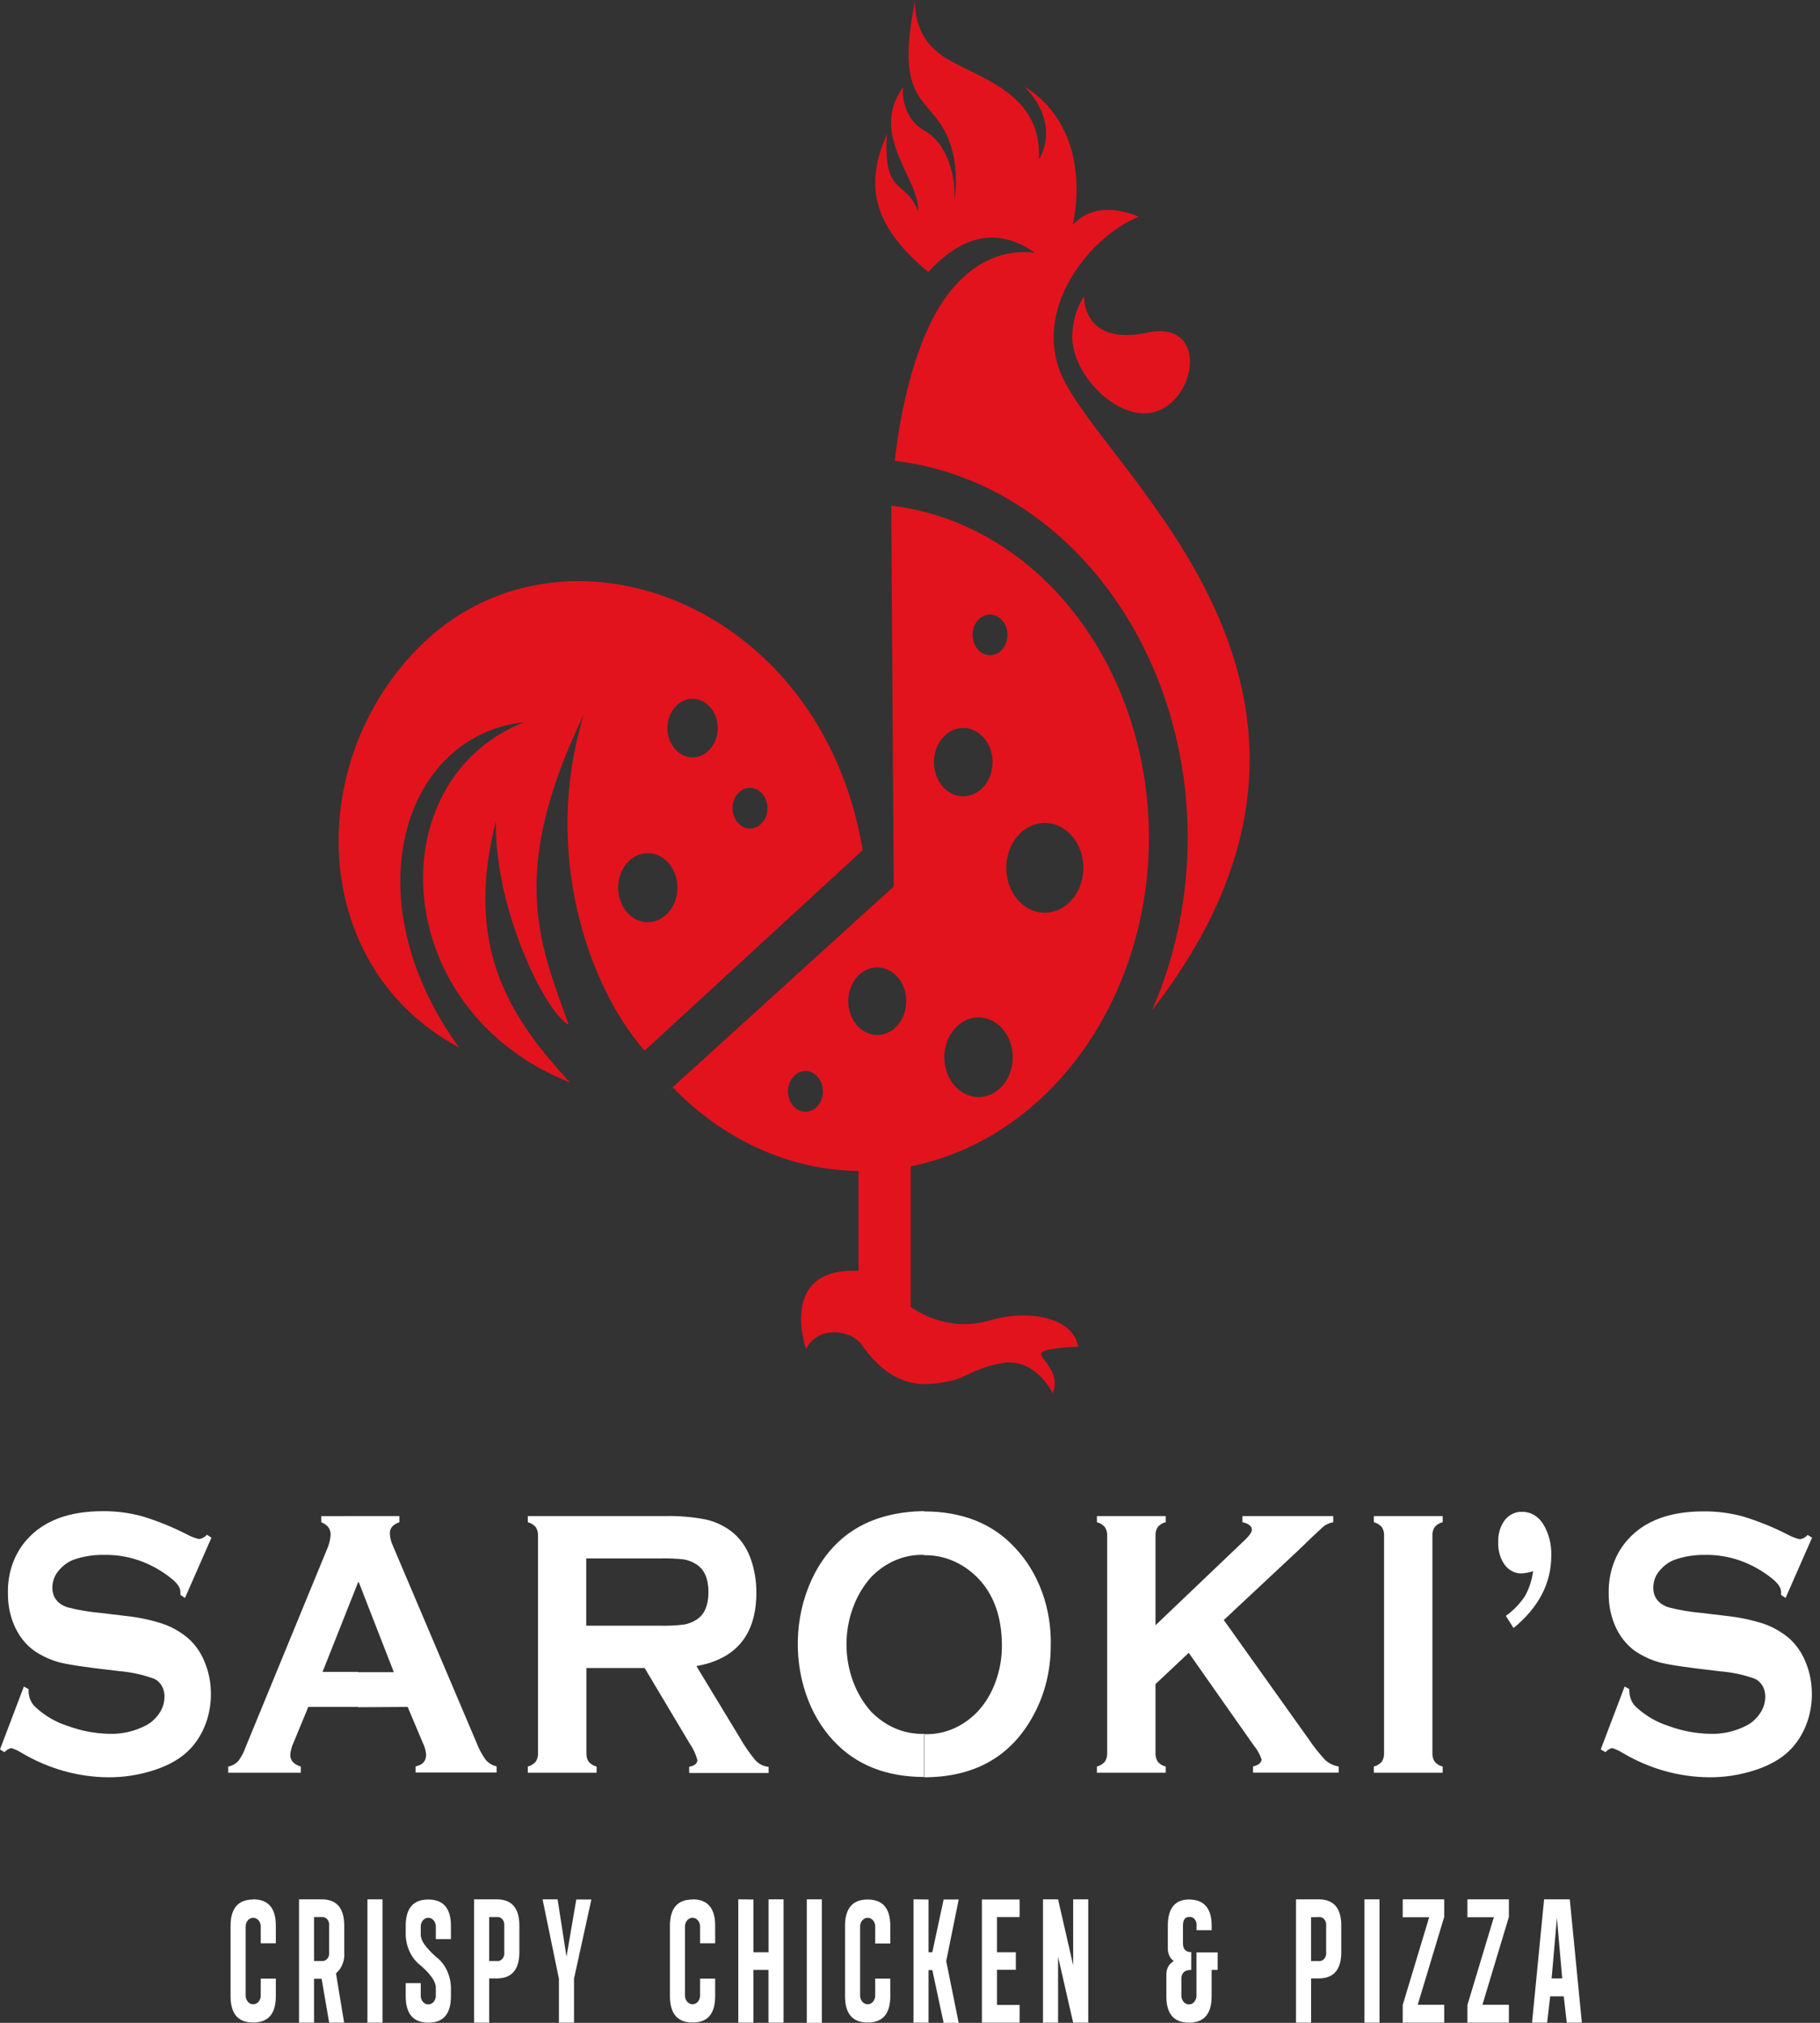 <svg width="108" height="120" viewBox="0 0 108 120" fill="none" xmlns="http://www.w3.org/2000/svg">
<rect x="0" y="0" width="108" height="120" fill="#333333" stroke="none"/>
<path fill-rule="evenodd" clip-rule="evenodd" d="M64.331 17.559C64.331 17.559 64.18 20.57 68.101 19.732C71.981 18.906 70.91 24.455 67.951 24.521C65.946 24.565 63.662 22.125 63.627 20.018C63.627 19.131 63.874 18.269 64.331 17.559ZM67.586 12.859C65.792 12.127 64.498 12.438 63.653 13.341C63.886 12.312 63.944 11.24 63.822 10.184C63.72 9.117 63.39 8.097 62.861 7.218C62.333 6.338 61.623 5.628 60.797 5.151C63.04 7.437 61.648 9.46 61.648 9.46C61.852 5.458 58.045 4.661 56.05 3.398C54.055 2.136 54.312 0 54.312 0C53.134 5.758 54.846 5.689 55.974 7.616C57.102 9.544 56.624 11.962 56.624 11.962C56.738 10.934 56.433 8.67 54.887 7.766C54.463 7.548 54.11 7.179 53.877 6.713C53.644 6.246 53.543 5.706 53.59 5.169C51.529 8.026 54.598 10.62 54.482 12.537C53.762 10.623 52.386 11.651 52.631 7.964C51.193 11.198 51.981 13.546 55.082 16.14C57.85 13.126 60.081 14.08 61.428 14.999C60.172 14.83 58.17 15.039 56.342 17.343C54.636 19.495 53.549 23.339 53.096 27.338C56.224 27.701 59.228 28.948 61.848 30.971C64.468 32.993 66.623 35.731 68.127 38.944C69.631 42.158 70.438 45.751 70.478 49.411C70.518 53.071 69.789 56.686 68.356 59.943C83.072 40.972 65.418 28.018 62.961 22.176C61.325 18.284 64.611 14.066 67.586 12.848V12.859ZM38.248 62.332C34.821 58.389 32.172 50.439 34.642 42.395C30.093 51.807 32.05 56.055 33.753 60.803C32.358 60.071 29.332 53.918 29.427 48.705C27.576 56.022 30.055 60.152 33.825 64.216C23.027 59.936 22.424 46.291 31.095 42.845C23.888 43.631 20.853 53.359 27.243 62.138C18.364 57.404 17.959 45.292 24.896 38.36C33.281 30.001 48.733 35.627 51.193 50.432L38.248 62.332ZM45.453 48.431C45.535 48.213 45.561 47.971 45.526 47.736C45.491 47.501 45.396 47.283 45.255 47.11C45.114 46.937 44.931 46.817 44.732 46.765C44.532 46.712 44.323 46.73 44.132 46.816C43.94 46.902 43.775 47.052 43.657 47.247C43.539 47.442 43.473 47.673 43.468 47.912C43.463 48.15 43.518 48.385 43.628 48.587C43.737 48.789 43.895 48.949 44.083 49.045C44.207 49.11 44.342 49.145 44.478 49.15C44.614 49.154 44.75 49.126 44.877 49.069C45.004 49.012 45.121 48.926 45.219 48.817C45.318 48.707 45.397 48.576 45.453 48.431ZM40.049 53.49C40.19 53.12 40.233 52.709 40.174 52.31C40.114 51.911 39.954 51.541 39.715 51.248C39.475 50.954 39.165 50.75 38.826 50.661C38.486 50.573 38.132 50.603 37.807 50.749C37.483 50.895 37.202 51.149 37.002 51.48C36.801 51.812 36.69 52.205 36.681 52.61C36.673 53.015 36.768 53.413 36.954 53.756C37.14 54.098 37.409 54.369 37.727 54.533C38.154 54.752 38.638 54.766 39.073 54.57C39.508 54.375 39.859 53.986 40.049 53.49ZM42.462 43.898C42.581 43.584 42.619 43.236 42.569 42.897C42.519 42.559 42.383 42.245 42.18 41.996C41.977 41.746 41.715 41.573 41.427 41.497C41.139 41.422 40.838 41.447 40.563 41.57C40.287 41.694 40.049 41.909 39.879 42.19C39.709 42.471 39.614 42.804 39.606 43.148C39.599 43.491 39.679 43.83 39.836 44.12C39.994 44.411 40.222 44.64 40.492 44.78C40.671 44.873 40.864 44.924 41.06 44.931C41.256 44.937 41.451 44.898 41.634 44.816C41.817 44.734 41.984 44.611 42.126 44.453C42.268 44.296 42.382 44.107 42.462 43.898ZM39.006 65.325L52.374 53.19L53.027 52.598V51.636L52.886 29.997C56.977 30.477 60.781 32.667 63.591 36.163C66.401 39.659 68.028 44.222 68.168 49.008C68.309 53.793 66.955 58.476 64.357 62.187C61.759 65.899 58.093 68.387 54.039 69.191V77.525C55.433 78.496 57.1 78.792 58.679 78.348C61.268 77.576 63.737 78.278 63.979 79.891C63.979 79.891 61.78 79.954 61.78 80.316C61.78 80.678 62.958 81.413 62.471 82.657C62.471 82.657 61.434 80.437 59.33 80.883C57.225 81.329 57.529 81.889 55.277 82.09C53.024 82.291 51.742 80.627 51.117 79.752C50.492 78.878 48.519 78.622 47.828 80.034C47.828 80.034 46.128 75.15 50.944 75.396V69.469C46.872 69.411 42.954 67.644 39.91 64.494L39.006 65.325ZM59.923 63.675C60.086 63.247 60.136 62.774 60.067 62.313C59.998 61.853 59.814 61.427 59.537 61.088C59.26 60.75 58.903 60.515 58.512 60.413C58.12 60.31 57.711 60.346 57.337 60.514C56.963 60.682 56.639 60.975 56.408 61.357C56.177 61.739 56.048 62.193 56.038 62.66C56.028 63.127 56.138 63.587 56.352 63.982C56.566 64.376 56.877 64.689 57.243 64.878C57.487 65.005 57.75 65.074 58.017 65.082C58.284 65.09 58.549 65.037 58.798 64.925C59.047 64.813 59.275 64.645 59.468 64.43C59.661 64.216 59.816 63.959 59.923 63.675ZM64.093 52.561C63.909 53.043 63.607 53.45 63.225 53.733C62.843 54.014 62.398 54.158 61.945 54.145C61.493 54.132 61.054 53.964 60.684 53.66C60.314 53.357 60.03 52.932 59.867 52.441C59.704 51.949 59.67 51.412 59.77 50.898C59.869 50.384 60.097 49.916 60.425 49.553C60.753 49.19 61.166 48.948 61.612 48.858C62.058 48.769 62.517 48.835 62.93 49.049C63.484 49.336 63.917 49.867 64.135 50.525C64.353 51.184 64.338 51.916 64.093 52.561ZM58.752 46.035C58.612 46.401 58.382 46.711 58.091 46.925C57.8 47.139 57.461 47.248 57.116 47.238C56.772 47.228 56.438 47.099 56.157 46.868C55.876 46.637 55.66 46.313 55.536 45.939C55.413 45.565 55.387 45.157 55.463 44.766C55.539 44.375 55.713 44.019 55.962 43.742C56.212 43.466 56.526 43.283 56.866 43.215C57.205 43.147 57.554 43.198 57.869 43.361C58.29 43.579 58.62 43.983 58.785 44.485C58.951 44.986 58.939 45.544 58.752 46.035ZM59.694 38.155C59.611 38.373 59.474 38.557 59.3 38.685C59.127 38.812 58.925 38.877 58.72 38.871C58.516 38.865 58.317 38.788 58.149 38.651C57.982 38.513 57.853 38.321 57.779 38.098C57.706 37.876 57.69 37.632 57.735 37.4C57.78 37.167 57.883 36.955 58.032 36.79C58.18 36.625 58.367 36.516 58.569 36.475C58.771 36.434 58.979 36.464 59.166 36.56C59.291 36.624 59.404 36.717 59.498 36.831C59.592 36.947 59.665 37.082 59.714 37.23C59.763 37.378 59.787 37.536 59.783 37.695C59.78 37.854 59.749 38.01 59.694 38.155ZM53.63 60.207C53.492 60.569 53.265 60.876 52.977 61.088C52.689 61.3 52.354 61.407 52.013 61.397C51.673 61.387 51.343 61.26 51.064 61.031C50.786 60.803 50.572 60.483 50.45 60.113C50.328 59.743 50.303 59.339 50.377 58.952C50.453 58.565 50.624 58.213 50.871 57.94C51.118 57.666 51.429 57.485 51.765 57.418C52.101 57.35 52.446 57.401 52.757 57.562C53.174 57.778 53.5 58.178 53.664 58.674C53.828 59.17 53.816 59.721 53.63 60.207ZM48.748 65.218C48.829 64.999 48.852 64.757 48.815 64.523C48.778 64.289 48.682 64.073 48.539 63.901C48.397 63.73 48.214 63.612 48.014 63.562C47.814 63.512 47.605 63.532 47.415 63.619C47.225 63.707 47.061 63.858 46.944 64.054C46.827 64.249 46.763 64.481 46.759 64.719C46.755 64.958 46.812 65.192 46.922 65.393C47.032 65.594 47.191 65.752 47.378 65.848C47.63 65.977 47.916 65.985 48.172 65.87C48.429 65.755 48.636 65.526 48.748 65.233" fill="#E2131D"/>
<path fill-rule="evenodd" clip-rule="evenodd" d="M54.833 105.433V102.872C55.984 102.924 57.108 102.46 57.974 101.577C58.471 101.058 58.858 100.412 59.105 99.689C59.336 99.039 59.455 98.341 59.454 97.637C59.454 95.906 58.961 94.546 57.974 93.558C57.098 92.694 55.981 92.232 54.833 92.26V89.662C57.105 89.662 58.906 90.381 60.233 91.817C60.928 92.552 61.477 93.453 61.843 94.46C62.208 95.466 62.382 96.552 62.351 97.644C62.353 99.091 62.001 100.508 61.336 101.731C60.014 104.196 57.847 105.43 54.833 105.433ZM70.541 98.051L68.568 99.905V103.981C68.557 104.171 68.605 104.359 68.704 104.511C68.833 104.658 68.997 104.757 69.175 104.796V105.162H65.091V104.796C65.269 104.753 65.433 104.653 65.565 104.507C65.663 104.356 65.711 104.169 65.7 103.981V91.107C65.71 90.922 65.662 90.739 65.565 90.591C65.433 90.445 65.269 90.345 65.091 90.302V89.937H69.175V90.302C68.995 90.339 68.83 90.439 68.7 90.588C68.606 90.735 68.559 90.916 68.568 91.1V96.415L73.909 91.32C74.161 91.076 74.286 90.885 74.286 90.749C74.286 90.537 74.101 90.383 73.727 90.302V89.937H79.115V90.302C78.948 90.333 78.786 90.394 78.635 90.482C78.54 90.548 78.264 90.8 77.802 91.239L77.067 91.949L72.621 96.104L77.648 103.157C77.954 103.612 78.291 104.037 78.656 104.427C78.887 104.623 79.156 104.748 79.439 104.793V105.158H74.356V104.793C74.692 104.709 74.861 104.566 74.861 104.368C74.757 104.06 74.6 103.78 74.4 103.545L70.541 98.051ZM82.131 103.981V91.107C82.142 90.922 82.095 90.739 81.999 90.591C81.868 90.445 81.703 90.345 81.525 90.302V89.937H85.609V90.302C85.43 90.339 85.264 90.439 85.135 90.588C85.038 90.737 84.99 90.921 85 91.107V103.981C84.989 104.171 85.038 104.36 85.138 104.511C85.267 104.658 85.431 104.757 85.609 104.796V105.162H81.525V104.796C81.703 104.753 81.867 104.653 81.999 104.507C82.096 104.356 82.143 104.169 82.131 103.981ZM89.357 95.856C89.792 95.552 90.175 95.157 90.488 94.692C90.74 94.243 90.906 93.737 90.975 93.207C90.756 93.278 90.53 93.322 90.303 93.339C90.112 93.347 89.921 93.305 89.746 93.216C89.57 93.128 89.414 92.995 89.288 92.827C89.022 92.451 88.886 91.974 88.905 91.488C88.885 91.009 89.025 90.54 89.294 90.178C89.425 90.015 89.585 89.886 89.762 89.802C89.939 89.717 90.13 89.678 90.322 89.688C90.567 89.681 90.809 89.744 91.028 89.871C91.248 89.999 91.436 90.187 91.579 90.42C91.911 90.966 92.078 91.627 92.053 92.296C92.053 93.925 91.307 95.353 89.816 96.58L89.357 95.856ZM107.529 91.217L105.958 94.795L105.691 94.615C105.691 94.542 105.691 94.484 105.691 94.436C105.691 94.188 105.503 93.913 105.135 93.624C103.967 92.695 102.579 92.212 101.164 92.241C100.557 92.23 99.952 92.327 99.37 92.53C99.021 92.662 98.707 92.895 98.456 93.207C98.237 93.464 98.112 93.811 98.107 94.173C98.107 94.751 98.406 95.142 98.996 95.347C99.646 95.515 100.305 95.627 100.969 95.684L102.471 95.863C103.205 95.941 103.931 96.094 104.642 96.32C105.165 96.499 105.66 96.775 106.109 97.136C106.549 97.508 106.903 98.002 107.136 98.574C107.388 99.167 107.518 99.821 107.517 100.483C107.523 101.528 107.208 102.54 106.627 103.337C106.089 104.095 105.251 104.656 104.114 105.019C103.232 105.303 102.321 105.442 101.406 105.433C99.627 105.418 97.875 104.923 96.288 103.988C96.09 103.86 95.879 103.763 95.66 103.699C95.513 103.738 95.378 103.823 95.27 103.944L94.99 103.779L96.407 100.048L96.687 100.205V100.348C96.693 100.528 96.732 100.704 96.803 100.864C96.873 101.024 96.973 101.164 97.095 101.273C97.665 101.794 98.319 102.173 99.018 102.389C99.817 102.686 100.649 102.843 101.488 102.854C102.235 102.88 102.979 102.708 103.662 102.353C103.974 102.189 104.246 101.938 104.453 101.621C104.643 101.347 104.748 101.007 104.752 100.655C104.756 100.408 104.69 100.167 104.563 99.968C104.437 99.77 104.258 99.626 104.054 99.558C103.41 99.338 102.748 99.2 102.078 99.148L100.602 98.969C99.618 98.844 98.915 98.731 98.506 98.625C98.081 98.511 97.669 98.336 97.281 98.106C96.704 97.776 96.226 97.25 95.911 96.598C95.605 95.965 95.45 95.247 95.462 94.52C95.447 93.924 95.541 93.332 95.738 92.781C95.934 92.231 96.229 91.735 96.602 91.327C97.597 90.215 99.093 89.659 101.089 89.659C101.874 89.652 102.658 89.752 103.423 89.959C104.347 90.239 105.251 90.606 106.125 91.056C106.341 91.174 106.569 91.26 106.803 91.312C106.979 91.29 107.143 91.2 107.268 91.056L107.529 91.217ZM54.833 89.662V92.241C53.688 92.198 52.572 92.662 51.71 93.54C51.242 94.056 50.87 94.678 50.616 95.368C50.362 96.057 50.231 96.799 50.231 97.549C50.231 98.3 50.362 99.042 50.616 99.731C50.87 100.421 51.242 101.042 51.71 101.559C52.579 102.437 53.701 102.9 54.852 102.854V105.415C52.59 105.415 50.791 104.698 49.457 103.264C48.743 102.498 48.187 101.556 47.83 100.505C47.434 99.346 47.275 98.095 47.364 96.852C47.453 95.608 47.789 94.406 48.345 93.339C49.629 90.922 51.791 89.69 54.833 89.644V89.662ZM38.414 99.221V96.441H39.193C39.654 96.451 40.114 96.43 40.572 96.375C40.831 96.334 41.081 96.24 41.311 96.097C41.797 95.795 42.04 95.243 42.04 94.444C42.04 93.65 41.798 93.097 41.311 92.794C41.083 92.648 40.835 92.552 40.579 92.508C40.118 92.459 39.656 92.439 39.193 92.45H38.414V89.937H39.498C40.292 89.919 41.086 89.987 41.87 90.138C42.415 90.254 42.934 90.494 43.4 90.844C43.9 91.229 44.292 91.776 44.528 92.417C44.766 93.067 44.887 93.766 44.883 94.473C44.883 96.96 43.697 98.415 41.326 98.837L43.865 103.026C44.151 103.535 44.48 104.01 44.845 104.445C45.058 104.662 45.327 104.79 45.609 104.811V105.177H40.896V104.811C41.21 104.749 41.383 104.617 41.383 104.409C41.287 104.055 41.133 103.725 40.931 103.439L38.414 99.221ZM38.414 89.937V92.45H34.788V96.441H38.414V99.221L38.254 98.951H34.798V103.992C34.787 104.178 34.835 104.363 34.933 104.511C35.063 104.657 35.227 104.756 35.404 104.796V105.162H31.32V104.796C31.497 104.752 31.66 104.652 31.791 104.507C31.888 104.36 31.936 104.177 31.926 103.992V91.118C31.937 90.93 31.889 90.743 31.791 90.591C31.661 90.446 31.497 90.345 31.32 90.302V89.937H38.414ZM21.254 101.277V99.199H23.371L21.276 93.825L21.254 93.873V89.937H23.698V90.302C23.321 90.432 23.133 90.651 23.133 90.961C23.142 91.218 23.204 91.468 23.312 91.693L28.285 103.399C28.426 103.769 28.613 104.113 28.841 104.42C29.015 104.61 29.234 104.738 29.47 104.785V105.151H24.66V104.785C25.081 104.701 25.288 104.471 25.288 104.09C25.265 103.845 25.198 103.609 25.093 103.395L24.191 101.259L21.254 101.277ZM12.548 91.217L10.977 94.795L10.707 94.615C10.711 94.556 10.711 94.496 10.707 94.436C10.707 94.188 10.518 93.913 10.151 93.624C8.974 92.688 7.574 92.204 6.148 92.241C5.541 92.23 4.936 92.327 4.354 92.53C4.011 92.665 3.702 92.898 3.456 93.207C3.237 93.464 3.112 93.811 3.107 94.173C3.107 94.751 3.406 95.142 3.996 95.347C4.646 95.515 5.305 95.627 5.969 95.684L7.471 95.863C8.204 95.94 8.929 96.093 9.639 96.32C10.163 96.498 10.658 96.773 11.106 97.136C11.548 97.506 11.903 98.001 12.136 98.574C12.387 99.168 12.517 99.821 12.514 100.483C12.522 101.527 12.207 102.54 11.628 103.337C11.089 104.095 10.252 104.656 9.114 105.019C8.232 105.303 7.321 105.442 6.406 105.433C4.627 105.418 2.875 104.924 1.288 103.988C1.09 103.86 0.879 103.763 0.66 103.699C0.512 103.737 0.376 103.822 0.267 103.944L0 103.779L1.417 100.048L1.697 100.205V100.348C1.702 100.528 1.742 100.704 1.812 100.864C1.883 101.024 1.983 101.164 2.105 101.273C2.674 101.794 3.328 102.174 4.028 102.389C4.826 102.686 5.659 102.843 6.497 102.854C7.244 102.879 7.986 102.708 8.668 102.353C8.981 102.189 9.254 101.938 9.463 101.621C9.653 101.347 9.758 101.007 9.761 100.655C9.766 100.408 9.699 100.166 9.572 99.967C9.446 99.768 9.266 99.624 9.061 99.558C8.418 99.334 7.757 99.193 7.088 99.137L5.611 98.958C4.625 98.833 3.924 98.72 3.516 98.614C3.09 98.5 2.679 98.325 2.29 98.094C1.714 97.765 1.236 97.239 0.921 96.587C0.615 95.954 0.46 95.236 0.471 94.51C0.456 93.913 0.55 93.32 0.746 92.77C0.943 92.219 1.238 91.724 1.612 91.316C2.609 90.204 4.104 89.648 6.098 89.648C6.884 89.641 7.667 89.741 8.432 89.948C9.357 90.228 10.26 90.596 11.134 91.045C11.35 91.163 11.578 91.249 11.813 91.301C11.988 91.279 12.152 91.189 12.278 91.045L12.548 91.217ZM21.254 89.937V93.855L19.14 99.181H21.254V101.259H18.294L17.408 103.406C17.306 103.623 17.243 103.862 17.223 104.109C17.223 104.441 17.44 104.668 17.851 104.796V105.162H13.544V104.796C13.761 104.757 13.965 104.648 14.132 104.482C14.325 104.225 14.479 103.932 14.587 103.615L19.394 91.93C19.523 91.655 19.6 91.351 19.62 91.038C19.62 90.694 19.438 90.453 19.067 90.306V89.94L21.254 89.937Z" fill="white"/>
<path fill-rule="evenodd" clip-rule="evenodd" d="M15.023 112.673C15.922 112.673 16.368 113.196 16.368 114.235V115.281H15.472V114.246C15.463 114.115 15.412 113.993 15.329 113.905C15.246 113.816 15.137 113.766 15.025 113.766C14.912 113.766 14.803 113.816 14.721 113.905C14.638 113.993 14.586 114.115 14.577 114.246V118.42C14.586 118.551 14.638 118.672 14.721 118.761C14.803 118.85 14.912 118.899 15.025 118.899C15.137 118.899 15.246 118.85 15.329 118.761C15.412 118.672 15.463 118.551 15.472 118.42V117.377H16.368V118.42C16.368 119.462 15.922 119.982 15.023 119.982C14.125 119.982 13.682 119.462 13.682 118.42V114.246C13.682 113.207 14.131 112.684 15.023 112.684V112.673ZM18.636 113.726V116.331H19.085C19.146 116.341 19.208 116.334 19.266 116.311C19.325 116.288 19.378 116.25 19.421 116.199C19.464 116.149 19.497 116.087 19.516 116.019C19.535 115.951 19.54 115.879 19.532 115.808V114.246C19.54 114.175 19.534 114.104 19.515 114.036C19.495 113.969 19.462 113.907 19.419 113.857C19.376 113.807 19.323 113.769 19.265 113.746C19.208 113.723 19.146 113.717 19.085 113.726H18.636ZM17.744 119.989V112.673H19.085C19.981 112.673 20.427 113.196 20.427 114.235V115.801C20.449 116.043 20.416 116.288 20.33 116.509C20.244 116.731 20.108 116.922 19.937 117.063L20.421 119.989H19.532L19.085 117.385H18.636V119.989H17.744ZM22.698 119.989H21.803V112.673H22.698V119.989ZM24.075 117.644H24.967V118.427C24.976 118.558 25.027 118.68 25.11 118.769C25.193 118.857 25.302 118.907 25.415 118.907C25.527 118.907 25.636 118.857 25.719 118.769C25.802 118.68 25.853 118.558 25.862 118.427V117.904C25.862 117.557 25.564 117.125 24.967 116.602C24.702 116.404 24.482 116.134 24.326 115.816C24.171 115.497 24.084 115.139 24.075 114.773V114.246C24.075 113.207 24.521 112.684 25.416 112.684C26.311 112.684 26.758 113.207 26.758 114.246V115.032H25.862V114.246C25.853 114.115 25.802 113.993 25.719 113.905C25.636 113.816 25.527 113.766 25.415 113.766C25.302 113.766 25.193 113.816 25.11 113.905C25.027 113.993 24.976 114.115 24.967 114.246V114.769C24.967 115.135 25.281 115.552 25.862 116.075C26.129 116.271 26.35 116.54 26.506 116.859C26.662 117.178 26.749 117.537 26.758 117.904V118.427C26.758 119.471 26.31 119.992 25.416 119.989C24.522 119.987 24.075 119.466 24.075 118.427V117.644ZM29.029 113.726V116.331H29.475C29.536 116.342 29.599 116.335 29.657 116.313C29.716 116.29 29.769 116.252 29.813 116.201C29.856 116.15 29.889 116.088 29.909 116.02C29.928 115.952 29.933 115.879 29.924 115.808V114.246C29.933 114.175 29.927 114.103 29.907 114.035C29.888 113.967 29.855 113.906 29.811 113.855C29.768 113.805 29.715 113.767 29.656 113.745C29.598 113.722 29.536 113.716 29.475 113.726H29.029ZM28.134 119.989V112.673H29.475C30.371 112.673 30.82 113.196 30.82 114.235V115.801C30.82 116.844 30.372 117.366 29.475 117.366H29.029V119.989H28.134ZM33.088 112.673L33.616 116.075L34.197 112.684H35.093L34.062 117.377V119.989H33.167V117.385L32.196 112.673H33.088ZM41.096 112.673C41.992 112.673 42.438 113.196 42.438 114.235V115.281H41.543V114.246C41.533 114.115 41.482 113.993 41.399 113.905C41.316 113.816 41.208 113.766 41.095 113.766C40.982 113.766 40.874 113.816 40.791 113.905C40.708 113.993 40.657 114.115 40.647 114.246V118.42C40.657 118.551 40.708 118.672 40.791 118.761C40.874 118.85 40.982 118.899 41.095 118.899C41.208 118.899 41.316 118.85 41.399 118.761C41.482 118.672 41.533 118.551 41.543 118.42V117.377H42.438V118.42C42.438 119.464 41.991 119.984 41.096 119.982C40.202 119.98 39.755 119.459 39.755 118.42V114.246C39.755 113.207 40.201 112.684 41.096 112.684V112.673ZM44.709 112.684V115.812H45.605V112.673H46.497V119.989H45.602V116.861H44.706V119.989H43.811V112.673L44.709 112.684ZM48.769 120H47.876V112.673H48.769V120ZM51.486 112.684C52.382 112.684 52.831 113.207 52.831 114.246V115.292H51.935V114.246C51.926 114.115 51.875 113.993 51.792 113.905C51.709 113.816 51.6 113.766 51.488 113.766C51.375 113.766 51.267 113.816 51.184 113.905C51.101 113.993 51.05 114.115 51.04 114.246V118.42C51.05 118.551 51.101 118.672 51.184 118.761C51.267 118.85 51.375 118.899 51.488 118.899C51.6 118.899 51.709 118.85 51.792 118.761C51.875 118.672 51.926 118.551 51.935 118.42V117.377H52.831V118.42C52.831 119.464 52.383 119.984 51.486 119.982C50.594 119.982 50.145 119.462 50.145 118.42V114.246C50.145 113.207 50.594 112.684 51.486 112.684ZM55.099 112.684V115.812H55.325L55.995 112.684H56.89L56.148 116.342L56.89 120H55.995L55.325 116.872H55.099V119.989H54.207V112.673L55.099 112.684ZM58.266 112.684H60.503V113.726H59.161V115.812H60.28V116.854H59.161V118.939H60.503V119.989H58.266V112.684ZM61.892 119.989V112.673H62.787L63.682 116.583V112.673H64.578V119.989H63.682L62.787 116.082V119.989H61.892ZM70.689 116.861C70.299 116.861 70.104 117.037 70.104 117.385V118.427C70.114 118.558 70.165 118.68 70.248 118.769C70.331 118.857 70.439 118.907 70.552 118.907C70.665 118.907 70.773 118.857 70.856 118.769C70.939 118.68 70.99 118.558 70.999 118.427V115.819H72.256V116.861H71.898V118.427C71.898 119.471 71.45 119.992 70.553 119.989C69.657 119.987 69.21 119.466 69.212 118.427V117.125C69.21 116.957 69.251 116.793 69.331 116.653C69.41 116.513 69.524 116.405 69.658 116.342C69.543 116.261 69.449 116.146 69.386 116.008C69.323 115.87 69.293 115.715 69.3 115.559V114.246C69.3 113.207 69.718 112.684 70.556 112.684C71.452 112.684 71.901 113.207 71.901 114.246V114.502H71.003V114.239C71.011 114.168 71.005 114.096 70.986 114.029C70.966 113.961 70.934 113.9 70.89 113.85C70.847 113.799 70.795 113.762 70.737 113.739C70.679 113.716 70.617 113.709 70.556 113.719C70.318 113.719 70.198 113.895 70.198 114.239V115.285C70.198 115.632 70.362 115.804 70.692 115.804L70.689 116.861ZM77.798 113.734V116.331H78.244C78.305 116.342 78.368 116.335 78.426 116.313C78.485 116.29 78.538 116.252 78.582 116.201C78.626 116.15 78.658 116.088 78.678 116.02C78.697 115.952 78.703 115.879 78.694 115.808V114.246C78.702 114.175 78.696 114.103 78.677 114.035C78.657 113.967 78.624 113.906 78.581 113.855C78.537 113.805 78.484 113.767 78.425 113.745C78.367 113.722 78.305 113.716 78.244 113.726L77.798 113.734ZM76.906 119.989V112.673H78.248C79.146 112.673 79.592 113.196 79.592 114.235V115.801C79.592 116.843 79.146 117.366 78.248 117.366H77.801V119.989H76.906ZM81.861 119.989H80.968V112.673H81.861V119.989ZM85.7 112.673V113.715L84.129 118.928H85.7V119.989H83.237V118.947L84.808 113.734H83.237V112.673H85.7ZM89.539 112.673V113.715L87.968 118.928H89.539V119.989H87.076V118.947L88.647 113.734H87.076V112.673H89.539ZM90.912 119.989L91.628 112.673H93.152L93.868 119.989H92.973L92.794 118.427H91.99L91.807 119.989H90.912ZM92.388 113.77L92.074 117.366H92.703L92.388 113.77Z" fill="white"/>
</svg>
